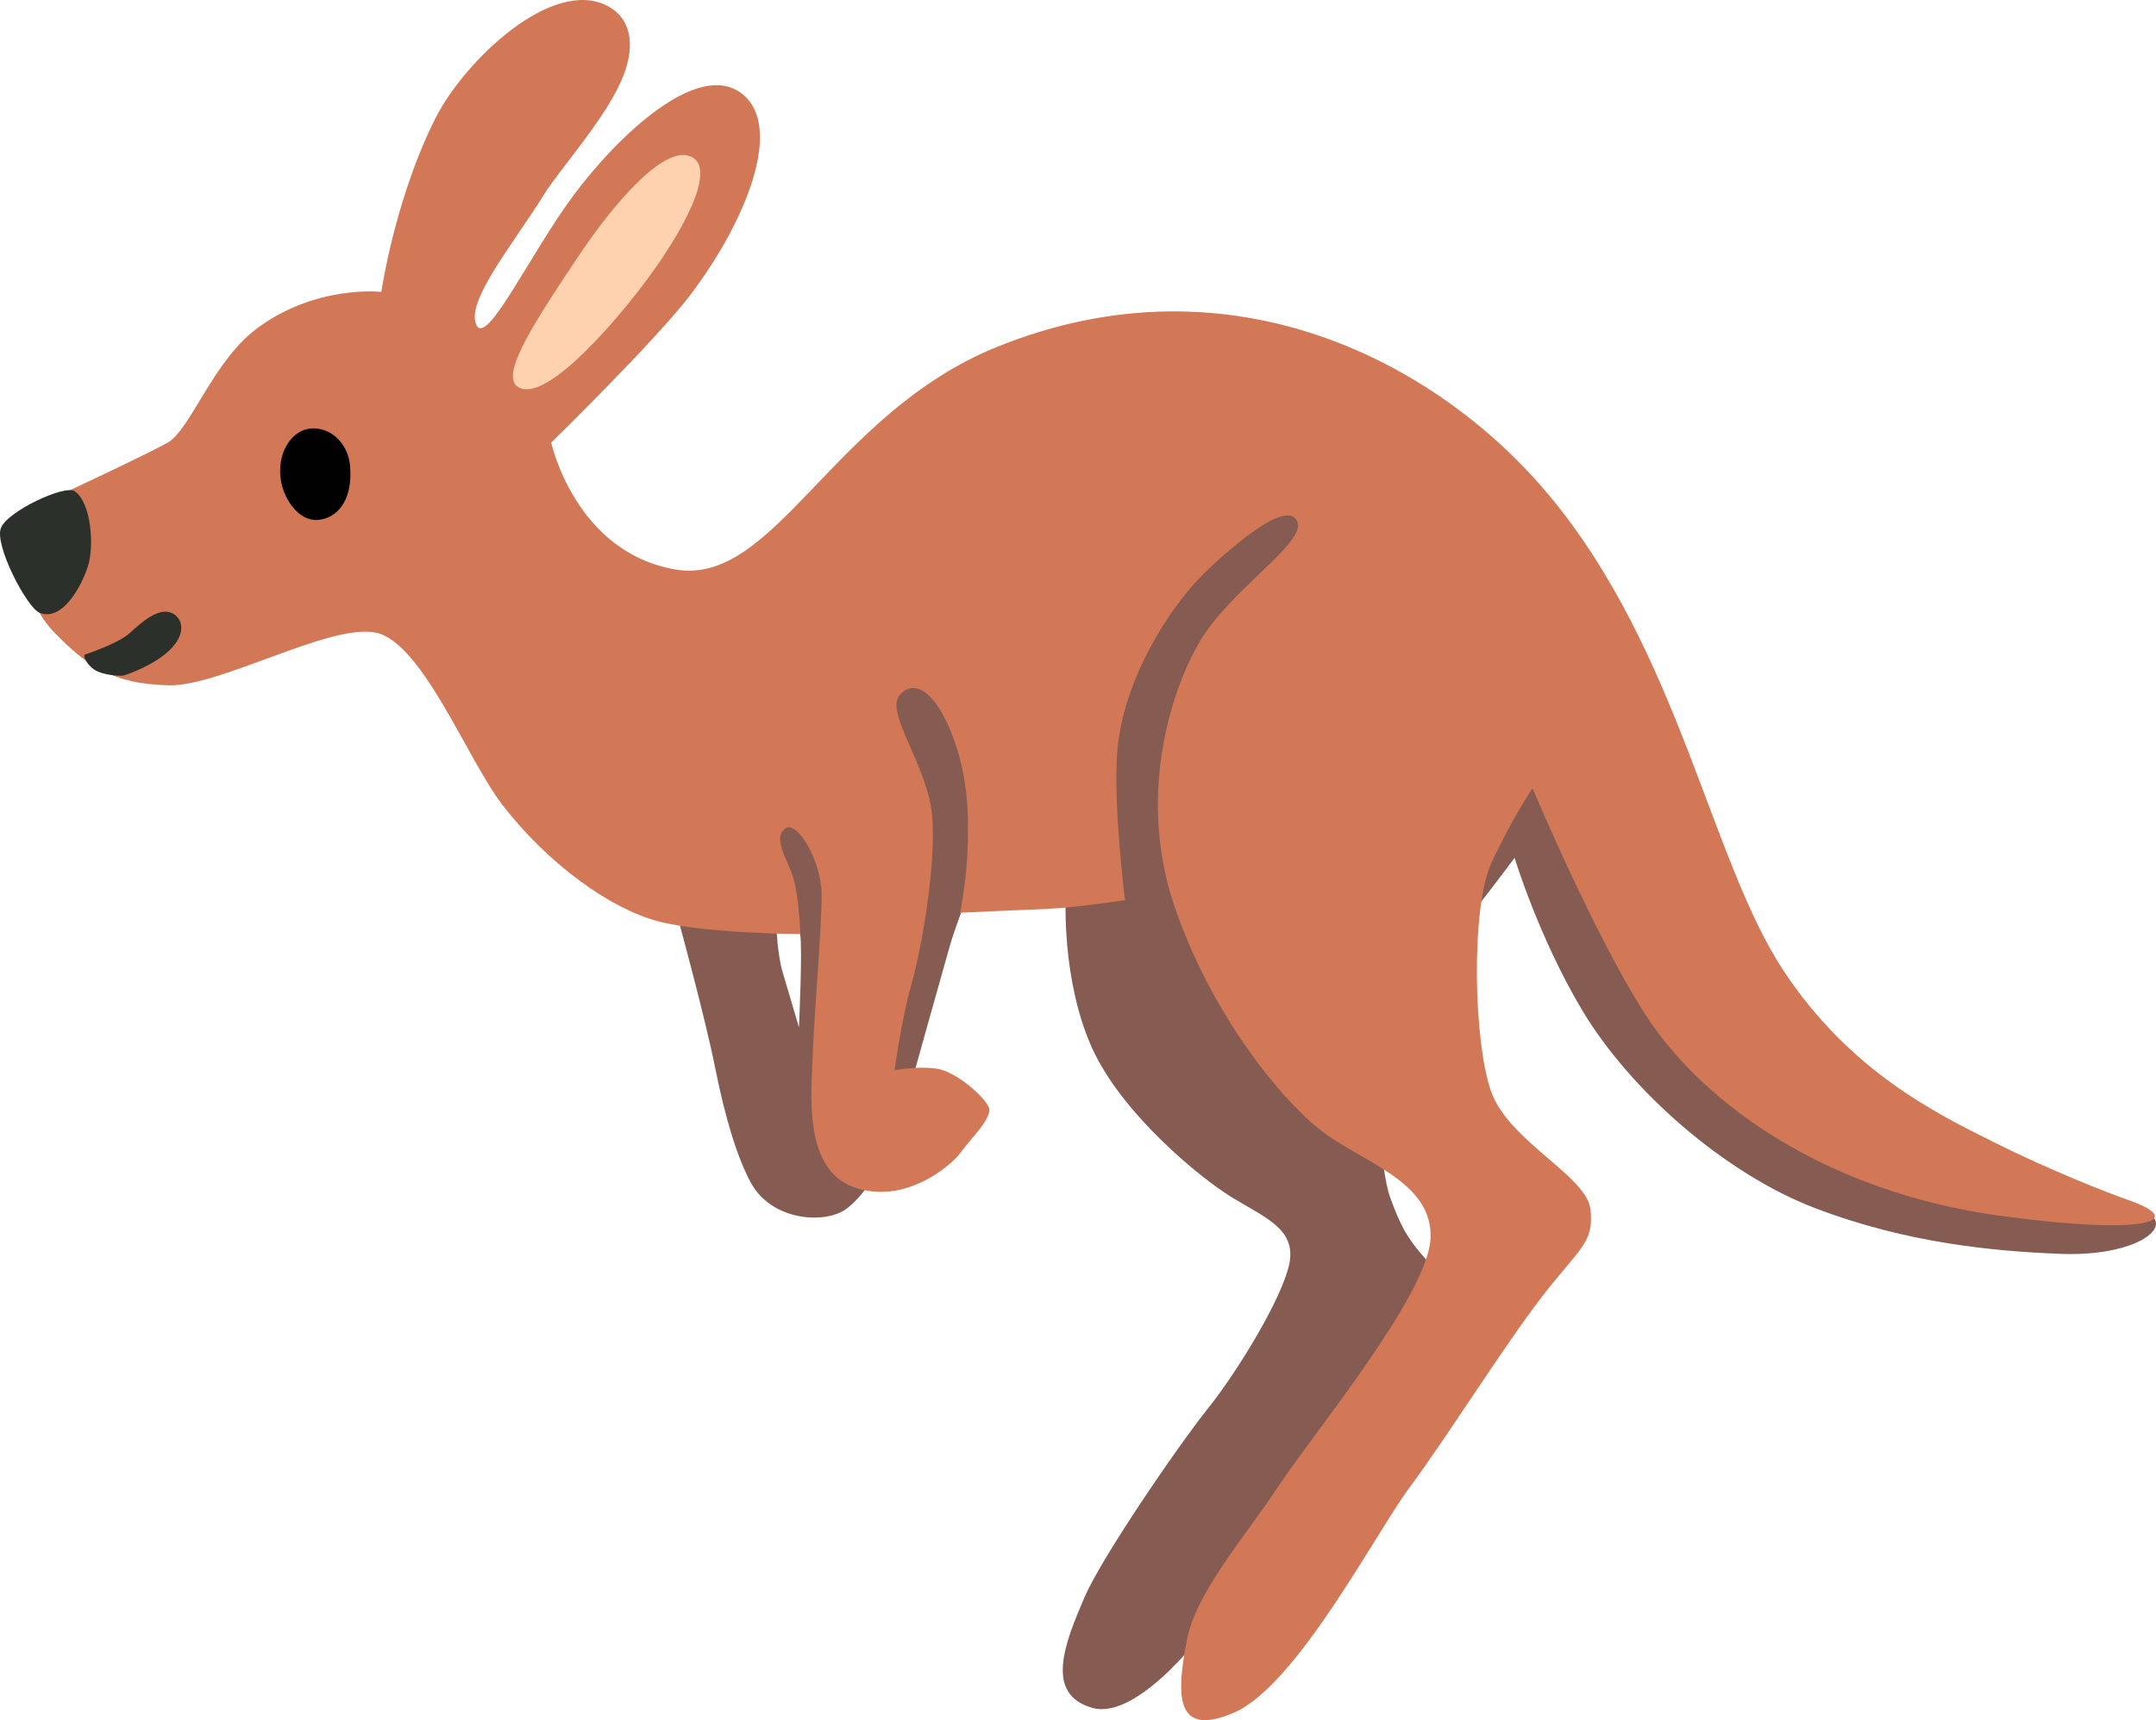 <?xml version="1.0" encoding="UTF-8" standalone="no"?>
<!-- Uploaded to: SVG Repo, www.svgrepo.com, Generator: SVG Repo Mixer Tools -->

<svg
   width="790.247"
   height="630.694"
   viewBox="0 0 126.439 100.911"
   aria-hidden="true"
   role="img"
   class="iconify iconify--noto"
   preserveAspectRatio="xMidYMid"
   version="1.1"
   id="svg6"
   sodipodi:docname="kangaroo-svgrepo-com.svg"
   xmlns:inkscape="http://www.inkscape.org/namespaces/inkscape"
   xmlns:sodipodi="http://sodipodi.sourceforge.net/DTD/sodipodi-0.dtd"
   xmlns="http://www.w3.org/2000/svg"
   xmlns:svg="http://www.w3.org/2000/svg">
  <defs
     id="defs6" />
  <sodipodi:namedview
     id="namedview6"
     pagecolor="#ffffff"
     bordercolor="#000000"
     borderopacity="0.25"
     inkscape:showpageshadow="2"
     inkscape:pageopacity="0.0"
     inkscape:pagecheckerboard="0"
     inkscape:deskcolor="#d1d1d1" />
  <path
     d="m 42.654,52.593 -2.78,1.7 c 0,0 1.48,5.41 2.07,8.36 0.59,2.95 1.28,5.21 2.07,6.69 1.23,2.31 4.42,2.49 5.65,1.55 2.56,-1.94 3.91,-7.82 3.91,-7.82 0,0 1.35,-4.84 2.09,-7.45 0.6,-2.13 2.02,-5.31 2.02,-5.31 l 4.82,2.29 c 0,0 -0.27,4.82 1.52,8.83 1.72,3.85 6.29,7.62 8.21,8.8 1.92,1.18 3.76,1.84 3.39,3.84 -0.37,1.99 -3.02,6.34 -4.79,8.56 -1.77,2.21 -6.25,8.77 -7.23,11.06 -1.16,2.7 -2.36,5.68 0.44,6.49 2.8,0.81 6.96,-4.97 6.96,-4.97 l 13.62,-19.08 c 0,0 0.07,-1.03 -1.03,-2.29 -1.11,-1.25 -1.48,-1.99 -2.07,-3.61 -0.59,-1.62 -0.81,-6.71 -0.81,-6.71 0,0 4.79,-8.92 5.68,-10.03 0.89,-1.11 2.43,-3.17 2.43,-3.17 0,0 1.39,4.59 3.91,8.85 2.85,4.82 8.47,9.7 13.72,11.7 5.41,2.07 10.55,2.53 14.38,2.68 3.84,0.15 6.05,-1.16 5.53,-2.04 -0.52,-0.89 -10.33,-2.16 -10.33,-2.16 l -17.18,-11.08 -7.38,-18.44 -14.08,-11.66 -19.4,0.52 -13.06,20.87 c 0,0 1.84,4.43 1.99,5.24 0.15,0.81 -0.07,5.46 -0.07,5.46 0,0 -0.54,-1.84 -0.96,-3.25 -0.3,-0.99 -0.37,-2.73 -0.37,-2.73 z"
     fill="#865b52"
     id="path1" />
  <path
     d="m 32.324,25.963 c 0,0 6.18,-6.04 8.19,-8.7 3.2,-4.23 5.53,-9.88 2.95,-11.8 -2.58,-1.92 -7.23,2.51 -9.81,5.97 -2.58,3.46 -5.14,9 -5.73,7.6 -0.59,-1.4 2.19,-4.74 3.98,-7.62 0.92,-1.48 3.39,-4.2 4.47,-6.54 0.94,-2.03 0.72,-3.75 -0.74,-4.52 -3.25,-1.72 -8.41,3.23 -10.1,6.59 -2.38,4.72 -3.17,10.18 -3.17,10.18 0,0 -3.91,-0.44 -7.38,2.21 -2.5,1.91 -3.84,5.9 -5.16,6.64 -1.33,0.74 -6.29,3.05 -6.29,3.05 0,0 -3.93,4.47 -0.27,8.16 1.69,1.7 3.17,2.95 6.64,3.02 3.02,0.06 9.37,-3.61 12.1,-3.1 2.73,0.51 5.41,7.46 7.45,10.1 2.73,3.54 6.37,6.1 9.1,6.83 2.73,0.74 8.38,0.76 8.38,0.76 0,0 -0.07,-2.51 -0.52,-3.61 -0.44,-1.11 -1.03,-2.07 -0.37,-2.58 0.66,-0.52 2.14,1.84 2.14,3.91 0,2.07 -0.44,7.01 -0.52,9.29 -0.07,2.29 -0.59,6.71 2.36,7.82 2.95,1.11 5.73,-1.2 6.32,-2.02 0.59,-0.81 1.87,-2.04 1.65,-2.63 -0.22,-0.59 -1.92,-2.14 -3.1,-2.29 -1.18,-0.15 -2.43,0.1 -2.43,0.1 0,0 0.39,-2.95 0.98,-5.02 0.59,-2.07 1.45,-6.88 1.23,-9.83 -0.22,-2.95 -2.8,-6.12 -1.92,-7.15 0.88,-1.03 2.14,-0.15 3.1,2.36 0.96,2.51 0.96,4.79 0.89,6.71 -0.07,1.92 -0.44,3.69 -0.44,3.69 0,0 3.46,-0.16 5.02,-0.22 1.77,-0.07 4.65,-0.52 4.65,-0.52 0,0 -0.72,-5.76 -0.44,-8.85 0.37,-4.13 3.07,-8.38 5.14,-10.38 2.07,-1.99 4.89,-4.23 5.41,-2.97 0.52,1.25 -3.93,3.96 -5.75,7.08 -1.73,2.96 -3.61,9.07 -1.48,15.42 2.14,6.34 6.27,11.43 8.7,13.28 2.43,1.84 6.49,2.95 6.34,6.27 -0.15,3.32 -6.93,11.51 -8.92,14.53 -1.99,3.02 -4.87,6.27 -5.38,9.07 -0.52,2.8 -0.89,5.83 2.8,4.2 3.69,-1.62 8.33,-10.62 10.33,-13.28 1.99,-2.66 5.46,-8.19 7.67,-11.06 2.21,-2.88 3.1,-3.17 2.88,-5.16 -0.22,-1.99 -4.79,-3.98 -5.83,-6.93 -1.04,-2.95 -1.18,-10.77 0,-13.35 1.18,-2.58 2.43,-4.43 2.43,-4.43 0,0 4.41,10.48 7.45,14.46 4.08,5.34 11.28,9.44 19.99,10.62 8.7,1.18 10.9,0.28 7.6,-0.89 -1.25,-0.44 -4.64,-1.75 -8.06,-3.47 -3.25,-1.62 -8.31,-4.08 -12.22,-9.96 -4.33,-6.51 -6.12,-18.73 -13.79,-27.95 -6.34,-7.62 -18.49,-14.32 -32.38,-8.7 -9.66,3.91 -13.05,14.09 -18.88,13.05 -5.86,-1.02 -7.26,-7.44 -7.26,-7.44 z"
     fill="#d27856"
     id="path2" />
  <path
     d="m 30.334,22.673 c 1.53,1.09 5.51,-3.51 7.33,-5.9 2.61,-3.44 4.14,-6.65 3.05,-7.47 -1.57,-1.18 -4.87,2.85 -6.74,5.65 -2.42,3.62 -4.67,6.98 -3.64,7.72 z"
     fill="#ffd2af"
     id="path3" />
  <path
     d="m 20.534,27.373 c 0.16,2.08 -0.83,3.06 -1.92,3.13 -1.09,0.07 -2.09,-1.25 -2.18,-2.67 -0.09,-1.42 0.73,-2.63 1.83,-2.7 1.09,-0.07 2.16,0.82 2.27,2.24 z"
     fill="#010102"
     id="path4" />
  <path
     d="m 4.374,28.813 c 0.99,0.66 1.15,3.24 0.79,4.38 -0.39,1.23 -1.52,3.29 -2.85,2.75 -0.74,-0.3 -2.66,-3.98 -2.26,-4.97 0.38,-0.98 3.73,-2.55 4.32,-2.16 z"
     fill="#2c302b"
     id="path5" />
  <path
     d="m 4.964,38.403 c 0,0 1.97,-0.64 2.66,-1.28 0.69,-0.64 1.67,-1.48 2.41,-1.18 0.74,0.3 0.98,1.38 -0.39,2.46 -1.04,0.82 -2.41,1.23 -2.41,1.23 0,0 -0.84,0.05 -1.52,-0.25 -0.4,-0.16 -0.85,-0.73 -0.75,-0.98 z"
     fill="#2c302b"
     id="path6" />
</svg>
